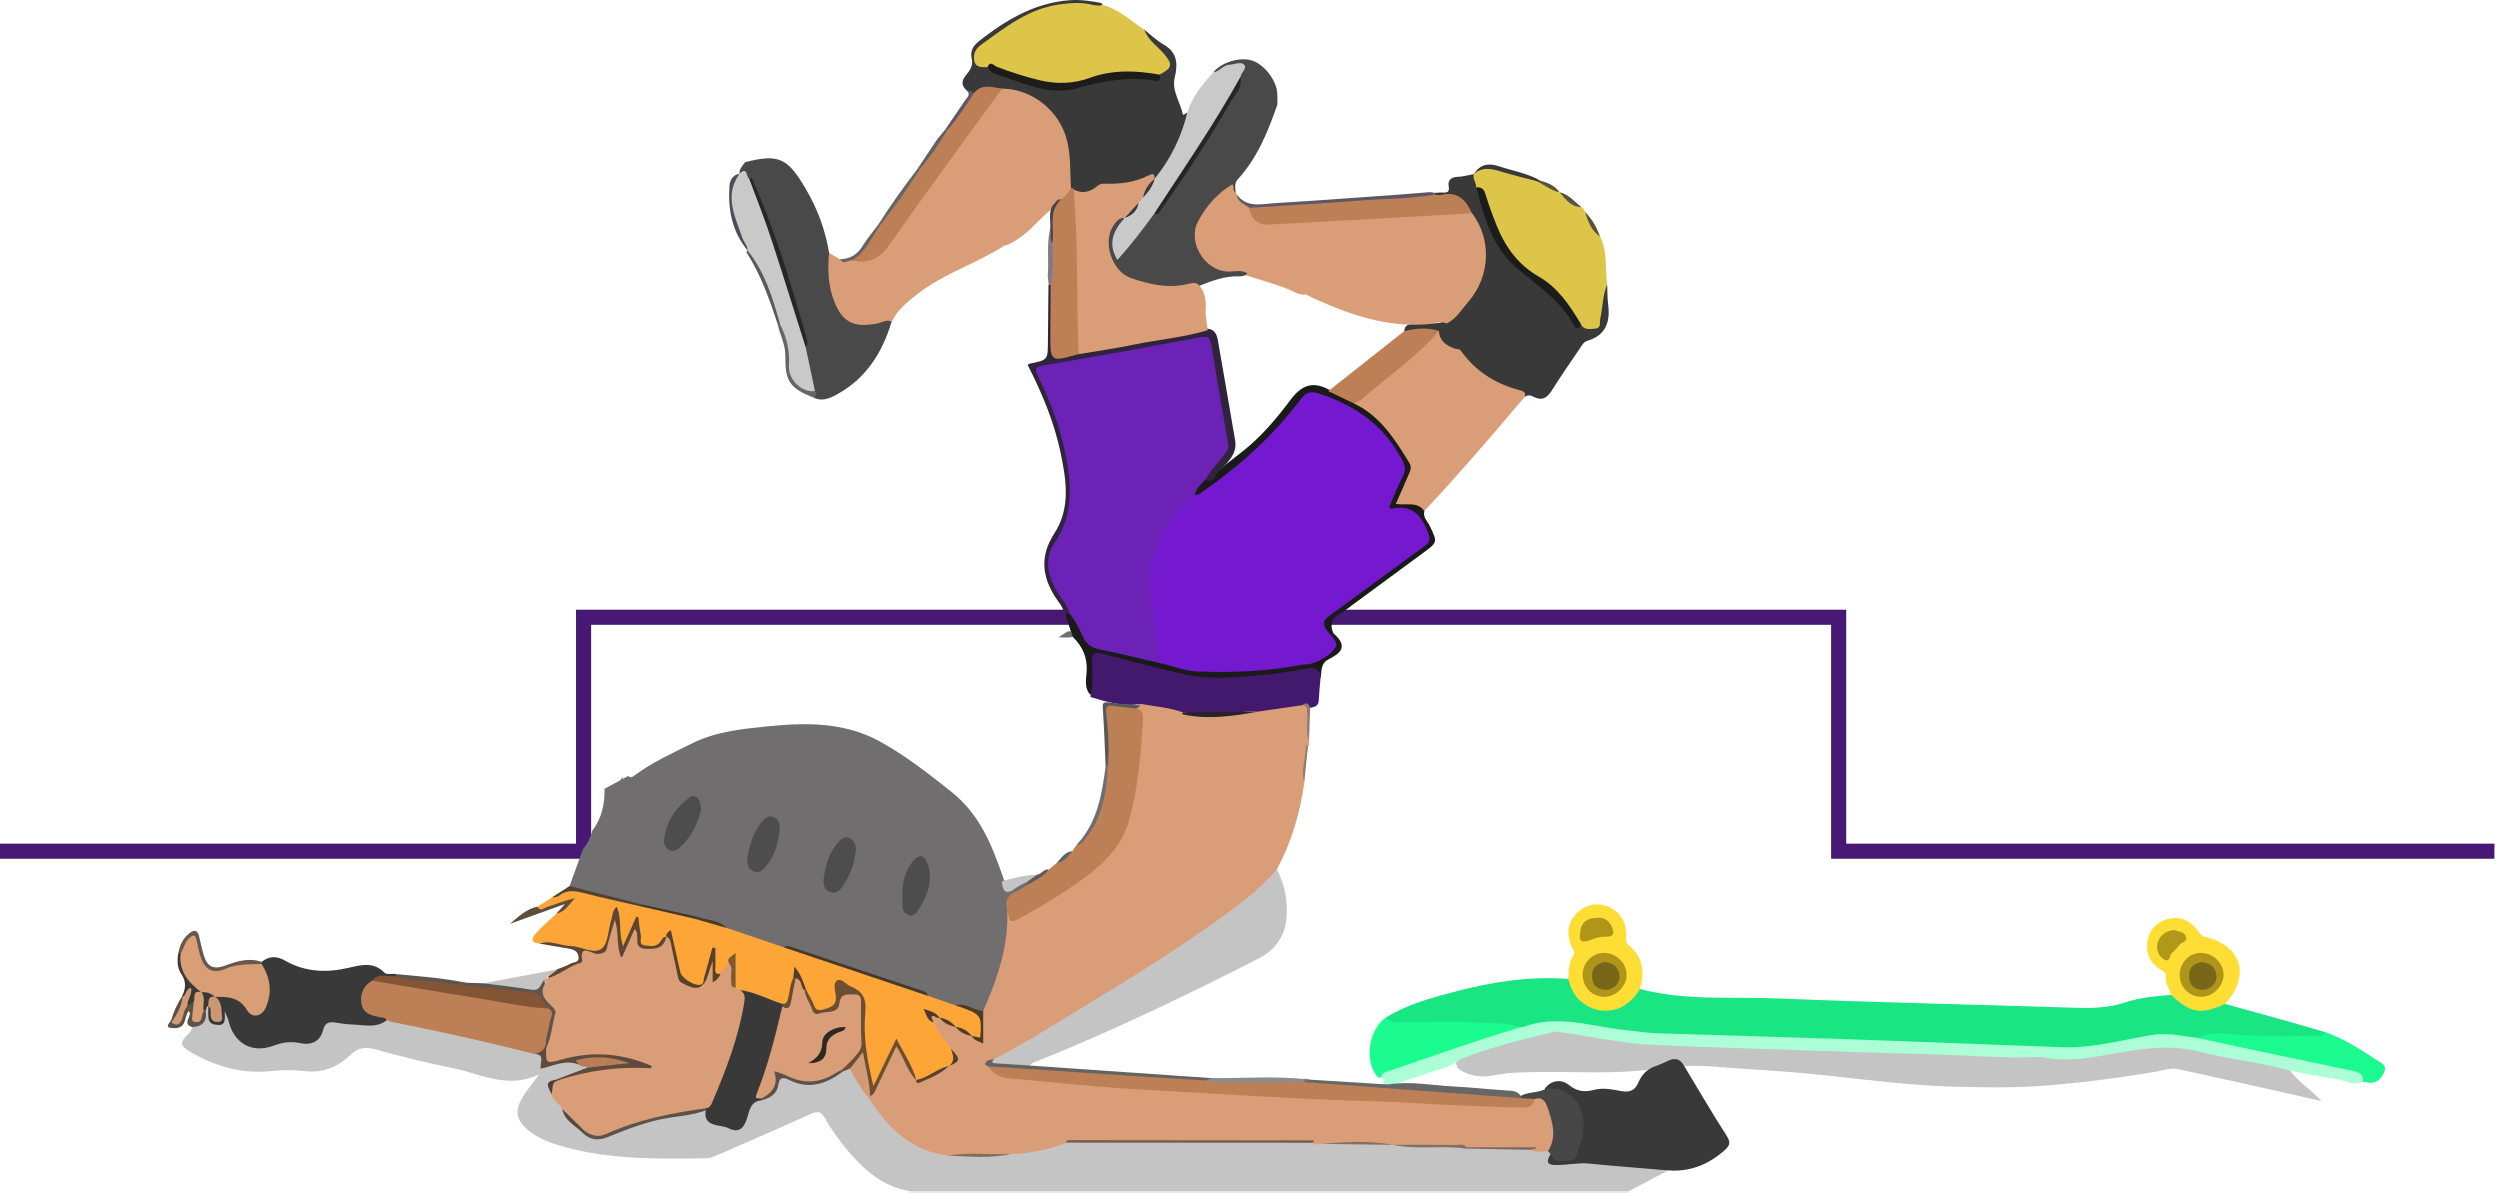 <svg width="331" height="158" viewBox="0 0 331 158" fill="none" xmlns="http://www.w3.org/2000/svg">
<g opacity="0.9">
<path d="M0 112.699H77.266V81.725H243.438V112.699H330.263" stroke="#330066" stroke-width="2" stroke-miterlimit="10"/>
<path d="M141.044 81.185C142.123 80.877 142.607 81.713 142.839 82.396C143.698 84.918 145.603 85.744 148.025 86.096C149.974 86.371 151.857 87.043 153.784 87.472C160.248 89.212 166.711 88.519 173.186 87.495C174.243 87.329 175.025 86.658 175.862 86.074C176.302 85.766 176.379 85.347 176.104 84.874C175.928 84.565 175.741 84.257 175.564 83.949C174.717 82.429 174.772 82.055 176.148 81.009C179.76 78.267 183.459 75.646 187.071 72.904C187.798 72.354 189.13 72.123 188.679 70.691C187.996 68.511 187.28 67.861 185.519 67.795C185.309 67.784 185.111 67.784 184.902 67.773C183.878 67.74 183.526 67.3 183.911 66.298C184.307 65.252 184.759 64.216 185.232 63.203C185.673 62.257 185.53 61.497 185.045 60.627C182.711 56.487 179.165 53.965 174.694 52.578C173.626 52.247 172.988 52.611 172.349 53.414C168.792 57.852 164.718 61.75 160.027 64.976C159.455 65.373 158.937 65.956 158.111 65.659C157.66 64.426 158.673 63.952 159.345 63.303C159.851 63.17 160.446 63.303 160.809 62.785C161.888 61.783 163.056 60.891 164.223 59.999C166.832 58.006 168.936 55.518 170.863 52.941C172.305 51.014 173.77 50.441 175.884 51.553C177.095 51.95 178.207 52.578 179.363 53.106C182.975 54.626 184.913 57.753 186.807 60.924C187.104 61.42 187.203 61.981 187.005 62.543C186.51 63.93 185.893 65.252 185.221 66.463C186.355 66.562 187.897 65.879 188.591 67.674C188.36 68.467 188.976 68.984 189.273 69.579C190.342 71.792 190.364 71.781 188.426 73.202C184.902 75.8 181.378 78.388 177.745 81.064C177.745 81.064 175.553 81.846 176.566 83.872C178.615 85.645 177.392 86.537 175.917 87.285C174.805 87.847 175.014 88.882 174.849 89.796C174.375 88.816 173.582 88.893 172.668 89.036C169.552 89.543 166.436 89.972 163.287 90.203C158.299 90.567 153.641 88.97 148.906 87.814C148.168 87.638 147.441 87.395 146.693 87.219C145.228 86.889 145.085 86.999 145.041 88.452C145.019 89.168 145.074 89.873 145.008 90.589C144.953 91.117 145.063 91.756 144.314 91.943C143.532 91.029 143.808 89.917 143.874 88.904C143.995 87.043 143.323 85.59 142.046 84.334" fill="#010101"/>
<path d="M120.398 158C120.398 157.901 120.398 157.802 120.387 157.703C121.213 156.965 122.226 157.196 123.173 157.196C138.027 157.185 152.881 157.185 167.735 157.185C182.799 157.185 197.851 157.185 212.915 157.196C213.862 157.196 214.875 156.965 215.701 157.703C215.69 157.802 215.69 157.901 215.69 158C183.922 158 152.154 158 120.398 158Z" fill="#E6E6E6"/>
<path d="M80.25 106.83C81.484 105.553 82.486 104.672 82.43 102.8L80.25 106.83Z" fill="#615E5E"/>
<path d="M83.168 102.745C83.51 103.031 83.73 102.877 83.928 102.723C86.318 100.95 89.016 99.717 91.669 98.407C94.796 96.854 98.221 96.513 101.612 96.171C106.722 95.654 111.82 95.588 116.522 98.186C119.924 100.069 122.963 102.448 126.003 104.87C129.746 107.854 131.354 111.94 132.819 116.201C133.38 117.732 133.38 117.732 134.867 117.005C135.252 116.818 135.604 116.454 136.1 116.686C136.166 116.818 136.199 116.961 136.199 117.104C136.045 117.71 135.549 118.007 135.043 118.194C133.931 118.623 133.523 119.416 133.688 120.55C134.03 124.845 132.752 128.809 131.112 132.685C130.936 133.103 130.77 133.533 130.407 133.852C129.724 134.315 129.053 133.962 128.392 133.775C127.764 133.599 127.17 133.324 126.498 133.412C125.111 133.136 123.756 132.795 122.578 131.969C122.149 131.573 121.609 131.43 121.08 131.242C115.872 129.503 110.664 127.774 105.455 126.034C104.927 125.858 104.398 125.66 103.815 125.759C101.216 125.054 98.606 124.371 96.195 123.127C94.885 122.301 93.387 122.048 91.912 121.696C89.533 121.255 87.221 120.517 84.853 120.033C82.133 119.361 79.392 118.8 76.705 118.04C76.209 117.897 75.714 117.787 75.416 117.313C76 115.683 76.595 114.054 77.178 112.424C77.817 111.719 78.158 110.861 78.434 109.958C79.678 108.317 80.074 106.511 80.041 104.43" fill="#615E5E"/>
<path d="M141.341 83.608C141.815 83.608 142.387 83.376 142.684 84.015C141.914 84.576 141.011 84.378 140.163 84.378" fill="#615E5E"/>
<path d="M109.772 33.473C110.246 33.759 110.73 34.035 111.204 34.321C111.765 34.904 112.283 34.134 112.833 34.288C115.047 34.552 116.478 33.605 117.766 31.766C122.303 25.27 127.06 18.927 131.696 12.496C131.993 12.078 132.29 11.671 132.797 11.472C135.638 11.087 139.767 13.719 141.011 16.714C142.09 19.301 142.168 22.032 142.09 24.774C141.914 25.655 141.254 26.161 140.582 26.657C140.108 26.954 139.701 27.351 139.239 27.67C137.719 28.859 136.574 30.434 134.955 31.513C134.327 31.931 133.722 32.372 132.962 32.526C129.251 34.926 124.924 36.204 121.422 38.968C120.112 40.003 118.791 41.027 118.075 42.601C116.588 43.46 114.97 43.46 113.34 43.295C112.261 43.185 111.413 42.568 110.873 41.676C109.453 39.342 109.001 36.776 109.365 34.078C109.387 33.814 109.519 33.594 109.772 33.473Z" fill="#D59368"/>
<path d="M188.58 67.663C187.655 66.342 186.224 66.947 184.804 66.716C185.387 65.384 185.96 64.117 186.499 62.84C186.698 62.356 186.973 61.904 186.598 61.288C184.682 58.16 182.744 55.066 179.254 53.414C181.687 51.036 184.451 49.043 187.006 46.808C187.777 46.136 188.536 45.486 189.164 44.671C189.516 44.209 189.847 43.603 190.618 43.812C191.245 44.76 191.917 45.629 193.128 45.883C193.591 45.982 193.866 46.411 194.163 46.753C195.925 48.812 198.05 50.32 200.693 51.069C201.343 51.256 202.345 51.388 201.86 52.556C197.533 57.687 193.161 62.763 188.58 67.663Z" fill="#D59368"/>
<path d="M201.882 52.578C202.113 51.796 201.452 51.719 201.023 51.609C197.918 50.772 195.352 49.12 193.469 46.499C193.183 46.103 192.885 46.257 192.588 46.147C191.487 45.751 190.584 45.156 190.518 43.824C188.987 43.879 187.457 44.275 185.926 43.857C185.981 42.843 186.774 42.899 187.457 42.833C188.646 42.722 189.868 42.987 191.036 42.634C196.068 39.199 198.138 33.506 194.57 28.397C193.81 26.877 192.764 25.853 190.892 26.161C190.606 26.205 190.287 26.106 190.022 25.941C189.879 25.831 189.857 25.699 189.956 25.545C190.21 25.523 190.463 25.49 190.716 25.49C191.355 25.49 192.016 25.677 191.795 24.543C191.674 23.959 192.104 23.442 192.918 23.42C193.667 23.398 194.416 23.177 195.165 23.045C195.682 23.486 195.737 24.113 195.858 24.708C196.783 28.661 198.083 32.427 201.111 35.356C202.003 36.215 203.104 36.776 204.051 37.525C205.615 38.758 206.969 40.212 208.048 41.897C208.378 42.425 208.687 42.965 209.446 42.833C211.131 43.24 211.23 43.108 211.627 41.412C211.924 40.146 211.572 38.659 212.794 37.69C212.827 38.549 212.805 39.43 212.915 40.278C213.223 42.612 212.629 44.385 210.162 45.123C209.634 45.288 209.413 45.784 209.127 46.202C207.938 47.975 206.694 49.715 205.57 51.532C204.932 52.566 204.293 53.172 203.038 52.533C202.686 52.346 202.245 52.225 201.882 52.578Z" fill="#232323"/>
<path d="M109.772 33.473C109.585 35.444 109.618 37.393 110.245 39.32C111.313 42.557 112.866 43.504 116.213 42.81C116.819 42.689 117.392 42.249 118.052 42.59C116.786 46.786 114.584 50.243 110.576 52.346C109.695 52.809 108.814 53.117 107.834 52.699C107.691 52.302 107.625 51.884 107.493 51.487C107.107 49.682 106.645 47.898 106.358 46.07C106.535 45.453 106.391 44.859 106.226 44.275C104.244 37.437 102.229 30.61 99.311 24.091C99.267 24.003 99.201 23.926 99.124 23.86C98.749 23.541 98.441 23.1 97.891 23.023C97.869 22.373 98.309 21.944 98.661 21.471C103.077 20.336 104.288 20.909 106.667 24.983C108.23 27.626 109.276 30.445 109.772 33.473Z" fill="#353535"/>
<path d="M212.783 37.668C212.199 39.133 212.199 40.707 211.869 42.216C211.77 42.667 212.034 43.46 211.197 43.515C210.492 43.559 209.688 43.769 209.281 42.866C207.949 42.084 207.442 40.608 206.451 39.529C205.515 38.494 204.568 37.514 203.368 36.842C200.45 35.202 198.787 32.592 197.62 29.597C197.202 28.507 196.717 27.439 196.42 26.305C196.255 25.677 195.902 25.225 195.451 24.807C195.462 24.19 194.944 23.662 195.131 23.012L195.109 23.034C196.111 21.845 197.301 21.911 198.644 22.384C200.164 22.924 201.771 23.232 203.291 23.794C204.469 24.124 205.427 24.895 206.495 25.446L206.484 25.435C207.475 26.04 208.18 27.064 209.347 27.417C209.589 27.56 209.799 27.736 209.843 28.044C210.58 29.079 210.933 30.357 211.847 31.282C212.86 33.319 212.507 35.543 212.783 37.668Z" fill="#D9BF35"/>
<path d="M140.945 81.295C140.725 80.293 140.097 79.665 139.657 78.961C137.928 76.208 137.719 73.51 139.569 70.669C141.76 67.311 141.187 63.633 140.439 60.021C139.591 55.925 137.983 52.082 136.067 48.327C136.166 48.25 136.232 48.173 136.309 48.151C138.732 47.666 138.732 47.666 138.743 45.244C138.765 42.744 138.798 40.245 138.82 37.745C139.007 37.646 139.15 37.69 139.26 37.866C139.8 39.87 139.404 41.908 139.525 43.934C139.536 44.132 139.525 44.341 139.525 44.539C139.525 47.105 139.525 47.105 142.068 46.664C142.267 46.631 142.465 46.587 142.663 46.543C148.389 45.574 154.082 44.396 159.819 43.515C160.766 43.581 161.096 44.209 161.239 45.024C161.999 49.472 162.803 53.91 163.54 58.358C163.75 59.625 163.144 60.506 162.406 61.354C161.878 61.959 161.173 62.411 160.843 63.181C160.545 63.776 160.138 63.798 159.642 63.424C159.444 62.279 160.325 61.651 160.942 60.979C161.977 59.856 162.186 58.678 161.911 57.202C161.261 53.646 160.688 50.078 160.083 46.51C159.83 45.002 159.675 44.903 158.167 45.189C151.901 46.389 145.614 47.424 139.349 48.592C137.653 48.911 137.631 48.955 138.269 50.507C139.756 54.086 141.231 57.676 141.727 61.563C142.178 65.13 142.322 68.643 140.108 71.858C138.49 74.204 139.271 76.505 140.681 78.707C141.143 79.434 142.002 80.084 141.551 81.152" fill="#1A0C28"/>
<path d="M189.945 25.523C189.945 25.611 189.934 25.688 189.934 25.776C189.57 26.371 188.965 26.492 188.348 26.525C183.162 26.734 177.997 27.218 172.811 27.505C170.378 27.637 167.944 27.89 165.5 27.901C164.498 27.494 163.363 27.185 163.705 25.688C165.026 27.582 166.986 27.009 168.748 26.899C174.342 26.569 179.935 26.139 185.518 25.743C186.784 25.655 188.062 25.534 189.328 25.435C189.548 25.457 189.747 25.49 189.945 25.523Z" fill="#4C4454"/>
<path d="M107.889 51.785C108.296 52.115 107.9 52.401 107.834 52.699C104.508 51.355 103.958 50.584 103.969 46.984C103.969 45.53 103.231 44.286 102.967 42.921C103.088 42.81 103.242 42.767 103.407 42.81C104.508 44.066 104.96 45.607 104.816 47.171C104.596 49.638 105.741 51.003 107.889 51.785Z" fill="#555555"/>
<path d="M203.401 23.97C201.947 23.585 200.483 23.232 199.04 22.803C197.697 22.395 196.376 21.966 195.131 23.034C195.968 21.768 197.036 21.537 198.49 22.021C200.285 22.627 202.201 22.924 203.874 23.882C203.742 24.069 203.577 24.091 203.401 23.97Z" fill="#232323"/>
<path d="M103.275 42.921H103.121H102.966C101.887 39.628 100.731 36.358 98.837 33.418C98.87 33.319 98.903 33.22 98.936 33.12C99.52 32.988 99.773 33.418 99.993 33.803C101.392 36.347 102.614 38.968 103.396 41.764C103.506 42.161 103.594 42.568 103.275 42.921Z" fill="#474747"/>
<path d="M138.721 36.501C138.898 34.453 138.545 32.372 139.03 30.346C139.668 30.885 139.437 31.722 139.734 32.383C139.933 33.682 139.878 34.981 139.834 36.292C139.811 36.842 139.933 37.558 139.107 37.723L138.975 37.756L138.842 37.745C138.798 37.327 138.754 36.908 138.721 36.501Z" fill="#74697F"/>
<path d="M116.324 29.674C117.92 27.13 119.693 24.708 121.51 22.318C121.664 22.352 121.752 22.451 121.796 22.594C121.334 24.499 119.825 25.765 118.812 27.318C118.218 28.221 117.788 29.344 116.676 29.839C116.511 29.872 116.401 29.806 116.324 29.674Z" fill="#545454"/>
<path d="M112.833 34.453C112.293 34.387 111.688 35.147 111.214 34.321C112.525 34.288 113.483 33.748 114.187 32.592C114.815 31.568 115.608 30.643 116.334 29.674C116.401 29.74 116.467 29.795 116.533 29.85C116.268 31.601 114.242 34.112 112.833 34.453Z" fill="#56514E"/>
<path d="M124.097 18.42C124.46 17.991 124.824 17.55 125.176 17.121C125.33 17.165 125.429 17.253 125.462 17.407C124.626 19.411 123.546 21.239 121.719 22.506C121.653 22.44 121.575 22.373 121.498 22.318C122.368 21.019 123.227 19.72 124.097 18.42Z" fill="#504F52"/>
<path d="M209.359 27.428C207.982 27.373 207.255 26.382 206.496 25.446C207.707 25.743 208.467 26.679 209.359 27.428Z" fill="#44402C"/>
<path d="M211.858 31.304C210.658 30.555 210.273 29.3 209.854 28.066C210.801 28.969 211.374 30.103 211.858 31.304Z" fill="#443F24"/>
<path d="M203.401 23.97C203.556 23.948 203.721 23.915 203.875 23.893C204.899 24.179 205.857 24.565 206.507 25.457C205.339 25.247 204.459 24.433 203.401 23.97Z" fill="#44402C"/>
<path d="M130.176 133.852C132.048 129.569 133.59 125.208 133.348 120.429C134.185 121.519 134.977 121.211 136.024 120.583C138.776 118.932 141.463 117.192 144.084 115.32C147.211 113.085 148.907 110.035 149.678 106.346C150.393 102.943 150.58 99.486 150.944 96.05C151.032 95.235 150.735 94.553 150.349 93.892C150.36 93.529 150.625 93.331 150.856 93.11C150.988 93.011 151.131 92.945 151.296 92.901C153.124 93.099 154.996 93.11 156.67 94.035C158.74 94.707 160.854 94.674 162.968 94.355C164.168 94.178 165.347 93.892 166.569 93.837C168.584 93.562 170.566 93.055 172.614 93.099C173.264 93.253 173.253 93.749 173.264 94.277C173.286 95.533 173.165 96.788 173.33 98.032C173.374 98.352 173.374 98.66 173.165 98.935C172.978 100.466 172.471 101.952 172.702 103.527C172.152 107.579 171.006 111.455 169.08 115.078C168.309 117.17 166.459 118.293 164.84 119.559C157.176 125.517 148.863 130.494 140.56 135.482C137.642 137.244 134.768 139.094 131.685 140.569C131.454 140.679 131.057 140.602 131.024 140.954C131.002 141.197 131.344 141.252 131.498 141.417C132.412 142.188 133.524 142.397 134.647 142.463C142.234 142.925 149.777 143.795 157.374 144.126C165.622 144.478 173.858 145.051 182.117 145.37C187.865 145.59 193.635 145.656 199.372 146.174C200.671 146.284 202.058 146.416 203.116 145.326C203.897 144.963 204.536 145.205 204.943 145.888C206.011 147.704 206.243 149.686 205.868 151.746C205.78 152.219 205.428 152.527 204.998 152.726C204.14 152.957 203.281 153.111 202.499 152.483C202.345 152.384 202.642 152.109 202.433 152.131C199.669 152.45 196.905 152.34 194.141 152.175C191.785 151.801 189.417 152.087 187.05 151.999C186.29 151.966 185.541 152.021 184.782 151.955C184.594 151.944 184.418 151.911 184.242 151.856C181.181 151.569 178.131 151.613 175.07 151.845C174.541 151.933 174.024 151.933 173.605 151.525C173.33 151.338 173.022 151.382 172.713 151.382C162.671 151.415 152.629 151.393 142.586 151.393C142.179 151.393 141.771 151.338 141.397 151.569C138.875 152.704 136.2 153.133 133.458 153.243C130.958 153.232 128.459 153.188 125.959 153.276C124.285 153.375 122.7 152.913 121.29 152.098C118.582 150.523 116.302 148.486 114.915 145.59C114.915 145.436 114.937 145.282 114.992 145.139C116.126 143.333 116.875 141.34 117.8 139.424C117.998 139.016 118.163 138.466 118.648 138.433C119.253 138.389 119.396 139.027 119.628 139.457C120.189 140.481 120.63 141.56 121.257 142.54C121.345 142.639 121.434 142.738 121.533 142.826C122.975 142.705 124.076 141.802 125.276 141.153C125.387 141.065 125.497 140.987 125.618 140.921C126.719 140.338 126.278 139.732 125.651 139.116C124.715 137.992 123.867 136.814 123.25 135.482C122.898 134.502 123.085 134.028 124.23 134.447C124.363 134.502 124.484 134.579 124.605 134.656C125.155 135.085 125.783 135.372 126.4 135.68C126.521 135.746 126.642 135.812 126.752 135.889C127.336 136.363 128.029 136.649 128.69 136.968C128.811 137.023 128.932 137.1 129.042 137.167C129.714 137.585 129.78 137.156 129.824 136.638C129.912 135.691 129.56 134.711 130.176 133.852Z" fill="#D59368"/>
<path d="M173.737 151.305C174.112 151.657 174.552 151.503 174.971 151.448C178.131 151.481 181.291 151.228 184.44 151.58L184.407 151.569C186.048 151.922 187.711 151.657 189.362 151.724C190.926 151.779 192.49 151.624 194.031 151.944C196.366 152.142 198.711 151.966 201.045 152.043C201.53 152.054 202.07 151.845 202.51 152.252C203.303 152.626 204.129 152.45 204.943 152.406C205.263 152.406 205.406 152.626 205.494 152.88C205.538 154.025 206.375 153.981 207.124 153.871C211.286 153.276 215.371 154.289 219.5 154.476C219.996 154.498 220.525 154.509 220.888 154.95C219.148 155.864 217.419 156.778 215.68 157.692C183.912 157.692 152.144 157.692 120.377 157.692C116.952 157.108 114.496 154.994 112.349 152.472C111.204 151.118 110.125 149.664 109.266 148.123C108.638 146.989 108.11 147.132 107.152 147.572C103.078 149.422 98.96 151.206 94.852 152.99C94.445 153.166 93.982 153.342 93.542 153.353C87.232 153.452 80.912 153.551 74.746 151.856C72.973 151.371 71.244 150.766 69.812 149.543C68.414 148.343 68.139 147.11 69.064 145.491C69.658 144.445 70.451 143.52 71.365 142.254C67.192 144.258 63.602 142.144 59.902 141.406C56.423 140.712 52.965 139.842 49.541 138.895C48.274 138.543 47.316 138.807 46.468 139.611C44.718 141.285 42.747 142.111 40.269 141.813C38.86 141.648 37.395 141.648 35.986 141.802C32.077 142.232 28.564 141.23 25.206 139.27C24.005 138.565 23.686 138.103 24.732 137.101C25.051 136.792 25.426 136.473 25.426 135.955C26.119 135.317 27.1 134.865 26.967 133.676C27.1 133.412 27.177 133.059 27.606 133.247C27.881 133.522 27.925 133.874 27.969 134.227C28.014 134.579 28.024 134.964 28.443 135.107C28.938 135.273 29.181 134.953 29.401 134.579C29.863 133.786 30.172 134.216 30.447 134.733C30.689 135.185 30.821 135.68 31.053 136.132C31.967 137.915 33.541 138.708 35.479 138.191C36.966 137.794 38.43 137.453 39.983 137.673C41.04 137.827 41.91 137.387 42.328 136.363C42.901 134.986 43.958 134.887 45.224 135.052C47.239 135.328 49.276 135.559 51.269 134.854C55.454 135.427 59.55 136.462 63.668 137.365C66.058 137.882 68.414 138.499 70.77 139.149C71.244 139.303 71.85 139.424 71.905 139.996C72.004 141.175 72.698 140.91 73.347 140.646C74.426 140.206 75.494 140.261 76.584 140.602C77.069 140.8 77.708 140.767 77.895 141.428C77.399 142.408 76.32 142.221 75.527 142.595C74.977 142.848 74.371 142.981 73.81 143.201C72.918 143.465 73.028 144.06 73.314 144.72C73.622 145.557 74.525 146.009 74.746 146.901C75.417 148.178 76.496 149.059 77.641 149.874C78.588 150.688 79.569 150.523 80.615 150.05C84.667 148.2 88.994 147.429 93.377 146.846C93.476 146.857 93.641 146.879 93.652 146.934C93.938 149.114 95.865 148.673 97.198 149.092C98.079 149.367 98.255 148.486 98.486 147.903C98.926 146.79 99.356 145.7 100.677 145.348C101.668 144.985 102.483 144.478 102.802 143.366C103.078 142.408 103.815 142.243 104.619 142.617C107.086 143.795 109.255 143.058 111.336 141.659C111.678 141.472 112.019 141.307 112.426 141.362C113.759 142.485 114.54 143.961 115.146 145.557C117.657 149.422 120.74 152.483 125.618 153.023C127.776 152.891 129.945 153.012 132.115 152.968C132.665 152.957 133.227 153.078 133.755 152.814C136.332 152.737 138.809 152.197 141.221 151.316C141.529 151.052 141.904 151.14 142.245 151.14C152.408 151.14 162.572 151.14 172.746 151.14C173.066 151.118 173.44 151.019 173.737 151.305Z" fill="#BEBEBE"/>
<path d="M294.597 132.916C297.416 133.698 300.235 134.469 303.054 135.262C304.661 135.713 306.269 136.187 307.877 136.66C307.778 137.574 307.029 137.607 306.401 137.607C303.109 137.651 299.827 137.706 296.535 137.453C294.685 137.31 292.802 137.034 290.985 137.761C290.886 137.783 290.776 137.827 290.688 137.805C286.405 136.693 282.297 138.092 278.146 138.719C275.558 139.105 273.004 139.259 270.394 138.983C267.256 138.653 264.085 138.796 260.924 138.675C256.861 138.521 252.776 138.378 248.713 138.246C241.027 137.992 233.341 137.596 225.666 137.475C219.357 137.376 213.168 136.594 206.969 135.658C206.033 135.515 205.141 135.713 204.249 135.933C203.258 136.176 202.278 136.495 201.243 136.33C199.074 136.021 196.893 135.889 194.713 135.845C191.707 135.779 188.701 135.867 185.706 135.801C184.858 135.779 183.79 135.988 183.504 134.711C186.389 132.949 189.604 132.079 192.83 131.242C197.686 129.987 202.608 129.216 207.641 129.613C208.147 129.855 208.235 130.406 208.477 130.835C210.228 133.907 213.631 134.315 216.064 131.727C216.373 131.397 216.604 130.978 217.121 130.934C223.067 132.531 229.19 131.947 235.224 132.189C248.471 132.729 261.728 133.004 274.986 133.434C277.144 133.5 279.225 133.423 281.306 132.74C283.288 132.09 285.392 131.87 287.473 131.727C287.935 131.606 288.243 131.914 288.541 132.167C290.071 133.5 291.745 133.775 293.606 132.949C293.925 132.817 294.256 132.619 294.597 132.916Z" fill="#01E276"/>
<path d="M303.219 141.758C304.298 143.245 305.906 144.192 307.392 145.788C303.781 144.974 300.543 144.236 297.295 143.509C294.322 142.848 291.349 142.199 288.387 141.549C287.407 141.329 286.46 141.714 285.535 141.879C280.877 142.672 276.219 143.278 271.507 143.685C267.223 144.049 262.951 143.994 258.678 143.872C253.305 143.729 247.953 143.069 242.602 142.474C238.616 142.034 234.619 141.736 230.611 141.494C228.078 141.34 225.545 140.998 222.991 141.164C221.416 140.074 220.084 141.527 218.619 141.582C213.697 142.232 208.753 141.868 203.82 141.934C201.728 141.956 199.647 141.979 197.588 142.408C196.354 142.661 195.154 142.507 193.998 142.023C193.37 141.758 192.776 141.45 192.787 140.635C192.963 139.864 193.623 139.655 194.24 139.424C197.786 138.091 201.442 137.145 205.119 136.297C205.879 136.12 206.639 136.187 207.399 136.308C213.147 137.2 218.872 138.025 224.73 138.047C230.588 138.058 236.446 138.4 242.305 138.609C248.372 138.829 254.439 138.906 260.484 139.259C264.349 139.479 268.236 139.226 272.101 139.743C274.127 140.007 276.197 139.798 278.179 139.303C283.476 137.981 288.75 137.981 294.058 139.292C296.48 139.886 298.958 140.261 301.402 140.8C302.107 140.932 302.878 140.965 303.219 141.758Z" fill="#BEBEBE"/>
<path d="M131.597 140.239C135.616 138.158 139.448 135.757 143.302 133.401C150.635 128.93 157.969 124.437 164.785 119.174C166.359 117.952 167.78 116.586 169.068 115.078C170.114 117.17 170.555 119.405 170.312 121.718C170.07 124.074 168.716 125.847 166.69 126.882C157.088 131.782 147.387 136.451 137.377 140.481C136.992 140.635 136.596 140.701 136.364 141.087C134.768 141.714 133.149 141.285 131.552 141.098C130.87 140.999 130.991 140.492 131.597 140.239Z" fill="#BEBEBE"/>
<path d="M219.147 141.175C219.654 140.965 220.182 140.789 220.667 140.536C221.658 140.007 222.451 140.107 223.001 141.164C224.862 144.236 226.657 147.352 228.606 150.369C229.201 151.283 229.003 151.713 228.287 152.34C226.162 154.201 223.75 155.17 220.898 154.961C217.397 154.664 213.895 154.41 210.404 154.058C208.973 153.915 207.574 154.245 206.154 154.256C204.734 154.278 204.723 153.783 205.295 152.792C205.802 152.704 206.088 153.21 206.55 153.254C207.299 153.331 207.949 153.276 208.4 152.538C209.579 150.611 209.369 147.209 207.96 145.502C207.266 144.676 206.506 144.093 205.328 144.478C204.998 144.588 204.601 144.687 204.524 144.137C205.328 143.069 206.65 142.771 207.773 143.685C208.819 144.544 209.876 144.61 211.032 144.302C212.265 143.972 213.466 144.247 214.644 144.456C215.767 144.654 216.472 144.401 216.923 143.311C217.342 142.32 218.057 141.549 219.147 141.175Z" fill="#232323"/>
<path d="M303.219 141.758C299.321 140.635 295.236 140.294 291.338 139.27C286.812 138.08 282.507 139.038 278.136 139.798C275.57 140.25 273.004 140.492 270.417 139.985C270.218 139.941 270.009 139.941 269.811 139.952C265.065 140.14 260.341 139.688 255.606 139.578C249.044 139.435 242.481 139.171 235.929 138.961C230.181 138.774 224.433 138.609 218.696 138.334C214.82 138.147 210.977 137.288 207.112 136.737C206.661 136.671 206.177 136.517 205.758 136.616C201.552 137.607 197.356 138.642 193.337 140.239C193.205 140.294 193.106 140.426 192.985 140.514C191.851 141.34 190.474 141.56 189.197 142.023C187.435 142.661 185.64 143.212 183.868 143.795C183.614 143.817 183.383 143.762 183.218 143.542C183.229 143.19 183.229 142.848 182.866 142.65C182.601 141.78 183.295 141.593 183.824 141.406C188.944 139.578 194.075 137.805 199.261 136.176C199.944 135.955 200.649 136.01 201.354 135.988C201.453 135.988 201.563 136.01 201.662 135.977C206.232 134.249 210.691 135.922 215.195 136.374C216.615 136.517 218.025 136.759 219.445 136.803C227.494 137.078 235.555 137.277 243.604 137.552C253.393 137.893 263.171 138.279 272.949 138.653C277.012 138.807 280.921 137.706 284.874 137.034C287.044 136.671 289.004 137.2 291.041 137.442C291.746 137.211 292.45 137.332 293.155 137.486C299.189 138.785 305.245 139.996 311.28 141.307C312.238 141.516 313.46 141.67 312.854 143.234C311.555 143.839 310.399 142.992 309.187 142.837C307.194 142.584 305.212 142.133 303.219 141.758Z" fill="#A2FED2"/>
<path d="M156.635 94.322C154.83 93.683 152.914 93.529 151.042 93.198C148.762 93.606 146.626 92.978 144.49 92.317C144.303 92.262 144.391 92.075 144.413 91.932C144.809 90.478 144.556 89.003 144.567 87.549C144.578 86.47 144.886 86.272 145.932 86.547C149.412 87.461 152.881 88.364 156.382 89.19C160.181 90.082 163.947 89.686 167.735 89.311C169.497 89.135 171.247 88.849 172.987 88.507C174.121 88.287 174.76 88.574 174.837 89.785C174.749 90.787 174.65 91.789 174.595 92.791C174.551 93.529 173.989 93.606 173.461 93.727C173.163 93.485 172.921 93.077 172.437 93.364C170.499 93.65 168.561 93.925 166.612 94.211C165.533 94.112 164.487 94.233 163.429 94.454C161.161 94.905 158.904 94.575 156.635 94.322Z" fill="#2F005E"/>
<path d="M201.353 135.999C195.583 137.695 189.934 139.754 184.241 141.681C183.691 141.868 182.997 141.879 182.865 142.661C182.711 142.65 182.49 142.705 182.424 142.628C180.585 140.536 181.169 136.319 183.503 134.711C184.01 135.35 184.726 135.35 185.441 135.35C188.844 135.339 192.268 135.218 195.66 135.394C197.554 135.493 199.503 135.383 201.353 135.999Z" fill="#01FC83"/>
<path d="M217.122 130.934C215.008 134.601 211.198 134.403 209.128 132.421C208.324 131.65 207.927 130.67 207.641 129.624C207.707 128.567 207.652 127.466 208.291 126.541C208.654 126.023 208.258 125.704 208.082 125.307C207.355 123.7 207.597 122.092 208.731 120.936C209.865 119.769 211.484 119.427 212.938 120.044C214.501 120.705 215.371 122.114 215.305 123.931C215.283 124.393 215.217 124.768 215.657 125.142C217.518 126.706 217.827 128.699 217.122 130.934Z" fill="#FEDA1F"/>
<path d="M294.597 132.916C291.437 134.381 289.983 134.138 287.473 131.727C287.197 130.912 286.669 130.174 286.735 129.26C286.779 128.655 286.273 128.545 285.909 128.291C284.533 127.344 284.037 126.001 284.357 124.426C284.665 122.962 285.656 121.993 287.109 121.652C288.64 121.288 289.906 121.85 290.886 123.072C291.184 123.446 291.316 123.887 291.943 124.03C296.843 125.208 298.011 129.172 294.597 132.916Z" fill="#FEDA1F"/>
<path d="M312.854 143.245C312.976 142.155 312.293 141.945 311.412 141.758C304.618 140.349 297.835 138.895 291.052 137.453C292.902 136.374 294.884 136.891 296.822 137.023C300.268 137.255 303.704 137.156 307.151 137.156C307.47 137.156 307.701 136.924 307.877 136.649C310.267 137.508 312.403 138.862 314.506 140.25C315.079 140.624 316.081 140.976 315.684 141.912C315.288 142.859 314.561 143.619 313.306 143.278C313.163 143.256 313.009 143.256 312.854 143.245Z" fill="#01F982"/>
<path d="M131.596 140.239C131.1 140.8 131.563 140.756 131.937 140.789C133.413 140.888 134.877 140.976 136.353 141.076C144.402 141.637 152.451 142.188 160.501 142.749C160.413 143.41 159.851 143.322 159.41 143.443C155.369 143.531 151.372 142.981 147.353 142.738C143.488 142.507 139.623 142.232 135.758 141.945C134.084 141.824 132.389 141.857 130.803 141.197C130.66 141.087 130.385 140.932 130.407 140.877C130.605 140.316 131.111 140.294 131.596 140.239Z" fill="#535251"/>
<path d="M183.218 143.553C183.416 143.564 183.614 143.564 183.813 143.575C186.72 143.113 189.605 143.707 192.49 143.85C194.824 143.972 197.158 144.225 199.504 144.379C200.165 144.423 200.847 144.401 201.299 145.029C201.387 145.216 201.365 145.392 201.222 145.557C199.449 146.042 197.687 145.601 195.936 145.469C191.058 145.117 186.18 144.819 181.313 144.357C178.384 144.082 175.411 144.258 172.548 143.399C172.471 142.452 173.099 142.959 173.473 142.948C176.721 143.146 179.97 143.355 183.218 143.553Z" fill="#575757"/>
<path d="M173.473 142.948C173.153 143.069 172.757 142.948 172.504 143.256C172.107 143.751 171.535 143.773 170.973 143.773C167.681 143.806 164.377 143.817 161.085 143.762C160.501 143.751 159.829 143.795 159.554 143.047C159.874 142.948 160.182 142.837 160.501 142.738C164.818 142.771 169.156 142.419 173.473 142.948Z" fill="#7F7F7F"/>
<path d="M172.437 93.364C172.987 92.912 173.273 93.165 173.461 93.727C173.417 95.158 173.361 96.601 173.317 98.032C172.833 96.931 173.185 95.775 173.075 94.652C173.02 94.134 173.24 93.496 172.437 93.364Z" fill="#826C5E"/>
<path d="M172.691 103.527C172.151 101.886 173.01 100.29 172.889 98.66C172.933 98.66 172.988 98.649 173.01 98.671C173.065 98.748 173.109 98.847 173.153 98.935C172.999 100.466 172.845 101.996 172.691 103.527Z" fill="#826C5E"/>
<path d="M123.601 135.361C124.163 136.671 125.066 137.75 125.903 138.873C126.552 139.743 126.883 140.558 125.594 141.164L125.616 141.142C124.196 141.769 123.007 142.959 121.322 142.981L121.333 142.992C120.386 141.494 119.791 139.798 118.767 138.202C117.325 139.963 116.995 142.221 115.728 143.994C114.958 143.454 114.98 142.705 114.825 142.023C114.165 139.281 114.121 136.495 114.176 133.698C114.209 132.09 113.284 130.945 111.731 130.549C110.784 130.307 111.026 131.055 111.026 131.474C111.015 132.564 110.861 133.478 109.628 133.885C108.593 134.216 107.844 134.028 107.338 133.026C107.04 132.432 106.721 131.859 106.457 131.253C106.126 130.34 105.796 129.415 105.157 128.468C105.146 128.424 104.97 128.743 105.135 128.622C105.212 128.567 105.235 128.6 105.279 128.666C105.455 129.007 105.378 129.338 105.312 129.679C105.157 130.417 105.036 131.165 104.816 131.892C104.64 132.487 104.398 133.048 103.66 133.125C101.689 132.839 99.927 131.848 98.011 131.397C97.703 131.32 97.439 131.176 97.262 130.901C96.844 129.734 97.196 128.523 97.009 127.333C96.976 127.135 97.053 127.377 96.91 127.267C96.811 127.201 96.734 127.444 96.668 127.576C96.337 128.236 95.941 128.842 95.269 129.205C94.52 129.437 94.399 128.908 94.322 128.391C94.201 127.609 94.355 126.849 94.454 126.078C94.278 127.08 94.135 128.093 93.761 129.051C93.507 129.712 93.562 130.648 92.472 130.67C91.327 130.692 89.984 129.888 89.731 128.908C89.422 127.686 89.158 126.442 88.883 125.208C88.806 124.878 88.96 124.371 88.409 124.261C88.31 124.349 88.211 124.426 88.123 124.526C87.76 124.889 87.407 125.263 86.923 125.451C85.557 125.99 84.632 125.44 84.478 123.986C84.423 123.479 84.401 122.984 84.236 122.488C83.928 123.083 83.674 123.689 83.399 124.294C83.212 124.691 83.069 125.263 82.518 125.175C82.012 125.087 81.934 124.526 81.835 124.085C81.626 123.215 81.802 122.29 81.604 121.222C81.164 122.411 80.944 123.435 80.668 124.459C80.217 126.144 79.787 126.464 78.037 126.067C75.966 125.594 73.896 125.219 71.815 124.801C71.661 124.768 71.518 124.823 71.386 124.911C70.042 124.834 70.56 124.008 70.967 123.557C71.793 122.621 72.773 121.817 73.687 120.958C74.59 120.727 74.909 119.791 75.449 119.394C74.524 119.603 73.412 119.846 72.355 120.352C72.024 120.506 71.32 121.035 71.177 120.044C71.815 119.637 72.454 119.229 73.092 118.822C74.755 117.677 76.407 117.654 78.367 118.271C80.404 118.91 82.54 119.317 84.643 119.78C87.066 120.253 89.411 121.024 91.845 121.442C93.309 121.927 94.873 122.114 96.249 122.863C98.782 123.722 101.314 124.592 103.847 125.451C106.479 125.968 108.945 127.047 111.489 127.851C114.913 128.93 118.305 130.108 121.707 131.242C122.115 131.375 122.621 131.386 122.875 131.848C124.086 132.267 125.297 132.685 126.508 133.114C127.588 133.125 128.501 133.709 129.503 133.951C130.032 134.072 130.076 134.425 130.065 134.843C130.054 135.394 130.076 135.944 130.065 136.495C130.032 137.772 129.966 137.805 128.689 137.167L128.711 137.189C128.05 136.671 127.213 136.462 126.541 135.944L126.563 135.966C125.903 135.449 125.066 135.24 124.394 134.722L124.416 134.733C123.998 134.491 123.645 134.083 123.073 134.227C122.941 134.766 123.238 135.074 123.601 135.361Z" fill="#FE9B21"/>
<path d="M51.225 135.063C49.826 136.176 48.208 135.691 46.666 135.647C45.906 135.625 45.147 135.493 44.398 135.383C43.561 135.262 43.021 135.383 42.768 136.407C42.383 137.97 41.117 138.422 39.674 138.103C38.463 137.838 37.351 138.025 36.272 138.433C33.133 139.6 30.92 137.915 30.27 135.196C30.204 134.909 30.05 134.645 29.764 133.918C29.797 135.096 29.885 135.834 28.674 135.691C27.495 135.559 27.595 134.854 27.573 134.105C27.561 133.797 27.584 133.5 27.595 133.191C27.661 133.18 27.738 133.18 27.804 133.169C28.409 133.5 28.057 134.359 28.729 134.766C29.312 133.775 28.564 132.971 28.409 132.123C28.431 131.969 28.52 131.859 28.652 131.782C30.215 131.452 31.559 131.804 32.616 133.048C33.012 133.511 33.398 134.05 34.135 133.797C34.807 133.577 34.939 132.938 35.126 132.355C35.633 130.725 34.939 129.26 34.51 127.763C34.51 127.609 34.554 127.466 34.642 127.344C35.655 126.552 36.624 126.552 37.769 127.201C40.412 128.71 43.242 128.82 46.171 128.137C47.789 127.763 49.463 127.278 50.895 128.787C51.159 129.062 51.874 128.908 52.381 128.952C52.491 129.095 52.469 129.227 52.326 129.349C51.467 129.822 50.366 129.382 49.573 130.097C49.166 130.406 48.802 130.758 48.56 131.22C47.888 132.531 48.329 133.588 49.705 134.116C50.245 134.337 51.071 134.16 51.225 135.063Z" fill="#232323"/>
<path d="M71.364 124.922C72.828 124.426 74.194 125.219 75.614 125.263C77.013 125.307 78.686 126.42 79.699 125.561C80.569 124.823 80.514 123.039 80.944 121.751C81.131 121.2 81.043 120.517 81.659 120.066C82.386 121.696 81.846 123.502 82.507 125.263C83.124 123.887 83.685 122.632 84.247 121.365C84.335 121.387 84.423 121.409 84.511 121.442C84.61 122.224 84.687 123.017 84.841 123.799C84.941 124.283 84.522 125.065 85.348 125.164C86.053 125.241 86.89 125.484 87.44 124.669C87.627 124.393 87.781 124.03 88.211 124.019C88.519 125.373 87.561 125.693 86.603 125.88C84.963 126.21 84.445 125.825 83.917 124.085C83.729 124.724 83.421 125.307 83.135 125.913C82.948 126.32 82.749 126.86 82.199 126.761C81.692 126.673 81.615 126.1 81.505 125.66C81.318 124.911 81.395 124.151 81.373 123.325C81.131 123.81 81.054 124.294 80.921 124.757C80.415 126.53 80.338 126.585 78.51 126.53C78.114 126.519 77.717 126.375 77.442 126.86C76.385 128.688 74.458 129.062 72.652 129.624C72.256 128.49 73.335 128.666 73.819 128.313C74.425 128.071 75.052 127.873 75.614 127.554C75.988 127.344 76.704 127.488 76.594 126.673C76.484 125.913 75.977 125.715 75.339 125.605C74.028 125.384 72.696 125.153 71.364 124.922Z" fill="#4B331D"/>
<path d="M73.853 128.324C73.324 128.732 72.796 129.15 72.267 129.558C72.311 129.833 72.245 130.075 72.124 130.318C71.673 131.176 70.946 131.562 69.999 131.441C68.248 131.22 66.497 130.956 64.735 130.802C64.383 130.769 64.031 130.637 63.976 130.196C67.268 129.569 70.56 128.941 73.853 128.324Z" fill="#BEBEBE"/>
<path d="M63.976 130.185C66.135 130.461 68.304 130.703 70.451 131.044C71.563 131.22 71.563 130.218 72.059 129.745C72.279 131.309 73.457 132.597 73.677 134.006C73.931 135.57 73.688 137.442 72.356 138.774C72.213 138.697 72.114 138.576 72.048 138.433C71.728 137.398 72.213 136.451 72.378 135.46C72.488 134.832 72.841 134.182 72.246 133.61C71.398 132.233 70.143 131.738 68.568 131.628C66.663 131.485 64.747 131.276 62.853 130.989C62.314 130.901 61.73 130.901 61.279 130.527C61.169 130.207 61.246 130.031 61.62 130.108C62.413 130.13 63.195 130.163 63.976 130.185Z" fill="#4B423B"/>
<path d="M34.63 127.355C34.652 127.444 34.663 127.532 34.641 127.631C34.201 128.236 33.551 128.082 32.968 128.082C31.933 128.082 30.963 128.258 29.983 128.622C28.134 129.293 26.856 128.633 26.196 126.739C25.48 124.68 25.48 124.68 24.059 126.276C23.894 126.309 23.751 126.276 23.63 126.166C23.784 125.131 24.236 124.25 25.05 123.579C25.656 123.083 26.152 123.072 26.361 123.975C26.559 124.812 26.735 125.649 26.977 126.464C27.429 128.005 28.288 128.402 29.785 127.851C31.349 127.267 32.935 126.761 34.63 127.355Z" fill="#55463C"/>
<path d="M71.155 120.044C71.551 120.749 72.013 120.231 72.421 120.088C73.654 119.67 74.865 119.218 76.154 118.899C75.361 119.659 74.876 120.749 73.654 120.969C73.951 120.628 74.26 120.297 74.799 119.692C72.179 120.639 69.844 121.475 67.51 122.312C68.655 121.354 69.701 120.341 71.155 120.044Z" fill="#4B3A24"/>
<path d="M27.231 133.819C27.44 135.218 26.834 135.933 25.425 135.977C23.971 135.515 25.59 134.469 24.995 133.863C24.346 134.557 24.808 136.12 23.113 136.131C21.692 136.131 22.287 135.625 22.683 135.052C22.815 135.074 22.936 135.107 23.058 135.151C24.258 134.92 23.828 133.511 24.632 132.982C24.984 132.74 25.304 132.388 25.799 132.597C26.229 133.225 25.535 133.984 26.03 134.623C26.537 134.59 26.537 134.039 26.856 133.83C26.977 133.731 27.099 133.731 27.231 133.819Z" fill="#4E3E34"/>
<path d="M84.578 119.945C82.123 119.372 79.656 118.855 77.212 118.216C76.023 117.908 74.954 117.809 73.93 118.635C73.732 118.8 73.358 118.767 73.072 118.822C73.853 118.315 74.624 117.82 75.406 117.313C78.566 118.117 81.715 118.921 84.876 119.725C84.821 119.857 84.722 119.923 84.578 119.945Z" fill="#3B2D1D"/>
<path d="M25.667 132.575C25.38 132.784 25.105 132.993 24.819 133.202C24.444 132.839 24.753 132.454 24.753 132.068C24.753 131.595 24.532 132.112 24.422 132.046C24.279 132.068 24.169 132.024 24.092 131.903C24.61 130.89 24.687 129.954 23.982 128.908C23.453 128.137 23.431 127.113 23.619 126.155C23.718 126.144 23.817 126.144 23.916 126.155C24.29 126.508 24.268 126.992 24.312 127.433C24.455 129.073 25.766 129.921 26.702 131.022C26.735 131.165 26.724 131.298 26.636 131.419C26.03 131.562 26.107 132.289 25.667 132.575Z" fill="#232323"/>
<path d="M61.63 130.097C61.52 130.196 61.399 130.295 61.289 130.395C60.936 130.813 60.474 130.736 60.023 130.692C57.809 130.472 55.596 130.196 53.394 129.943C52.975 129.899 52.436 129.888 52.392 129.249C52.37 129.161 52.359 129.062 52.37 128.963C55.464 129.26 58.569 129.481 61.63 130.097Z" fill="#4B423B"/>
<path d="M22.683 135.361C22.683 135.251 22.672 135.151 22.672 135.041C22.992 133.929 23.487 132.894 24.104 131.914L24.203 131.969C24.511 133.247 23.873 134.667 22.683 135.361Z" fill="#473A32"/>
<path d="M158.189 65.505C158.718 65.615 159.037 65.219 159.4 64.965C164.289 61.574 168.639 57.599 172.228 52.853C172.922 51.928 173.528 51.752 174.64 52.115C179.397 53.646 183.196 56.299 185.596 60.792C186.015 61.574 186.191 62.179 185.75 63.027C185.057 64.371 184.517 65.802 183.922 67.168C184.066 67.267 184.154 67.377 184.209 67.366C186.951 66.749 188.228 68.236 189.087 70.57C189.395 71.418 189.329 71.781 188.624 72.288C184.418 75.338 180.256 78.443 176.049 81.493C175.246 82.077 175.003 82.517 175.653 83.431C176.159 84.136 177.272 85.05 176.831 85.7C176.159 86.691 174.981 87.428 173.748 87.825C173.219 87.99 172.636 87.968 172.085 88.067C167.604 88.893 163.078 89.091 158.541 88.904C156.912 88.838 155.37 88.21 153.784 87.825C153.289 87.627 153.135 87.197 153.08 86.735C152.628 83.464 151.891 80.227 151.846 76.901C151.802 73.114 153.52 70.031 155.932 67.311C156.559 66.617 156.945 65.483 158.189 65.505Z" fill="#6600CB"/>
<path d="M158.188 65.505C155.446 68.093 153.244 71.022 152.418 74.787C152.011 76.648 152.242 78.52 152.561 80.381C153.002 82.859 153.09 85.402 153.783 87.847C151.031 87.208 148.289 86.537 145.525 85.964C144.49 85.744 143.818 85.292 143.378 84.323C142.871 83.222 142.354 82.121 141.572 81.185C141.385 80.139 140.592 79.423 140.074 78.553C138.808 76.417 138.114 74.127 139.601 71.936C142.166 68.17 141.869 64.139 141.054 60.032C140.328 56.42 138.995 53.007 137.387 49.704C136.936 48.779 137.068 48.581 138.092 48.404C145.007 47.215 151.922 45.971 158.816 44.682C159.74 44.506 160.192 44.528 160.368 45.607C161.073 50.023 161.855 54.428 162.625 58.832C162.725 59.416 162.416 59.768 162.108 60.186C161.293 61.288 160.28 62.234 159.641 63.468C159.036 64.051 158.375 64.613 158.188 65.505Z" fill="#5D0AAF"/>
<path d="M175.862 51.785C179.209 49.142 182.556 46.499 185.904 43.857C187.434 43.449 188.965 43.339 190.507 43.812C187.545 47.314 183.702 49.836 180.31 52.853C180.024 53.106 179.605 53.227 179.253 53.414C178.13 52.875 176.996 52.335 175.862 51.785Z" fill="#B67244"/>
<path d="M103.276 42.921C102.318 39.441 101.26 36.005 98.948 33.12L98.959 33.143C97.605 31.105 96.988 28.804 96.68 26.415C96.504 25.093 96.735 23.882 97.891 23.012L97.902 22.99C99.014 21.955 98.761 23.475 99.212 23.684C100.578 26.238 101.536 28.958 102.439 31.689C103.892 36.072 105.357 40.443 106.557 44.914C106.645 45.244 106.854 45.574 106.667 45.938C107.074 47.876 107.482 49.825 107.9 51.763C106.26 52.071 104.333 50.298 104.454 48.426C104.586 46.466 104.167 44.649 103.276 42.921Z" fill="#C3C3C3"/>
<path d="M97.891 23.023C95.831 25.952 97.351 28.705 98.287 31.491C98.474 32.063 98.992 32.482 98.97 33.143C96.91 30.665 96.371 27.736 96.58 24.653C96.613 24.036 96.921 23.133 97.891 23.023Z" fill="#3E3745"/>
<path d="M191.531 42.833C190.672 42.425 189.824 42.866 188.988 42.932C183.625 43.35 178.758 41.687 174.001 39.529C173.627 39.364 173.274 39.177 172.911 38.99C171.942 39.122 171.193 38.527 170.367 38.208C168.628 37.547 166.833 37.063 165.06 36.49C164.531 36.248 163.959 36.226 163.408 36.292C160.975 36.534 159.499 35.147 158.299 33.33C157.539 32.185 157.473 30.896 158.046 29.674C158.949 27.769 160.149 26.062 161.9 24.807C163.188 23.871 163.298 23.926 163.606 25.512C163.651 25.567 163.695 25.633 163.739 25.677C163.783 26.756 164.741 26.998 165.412 27.505C166.37 29.002 167.692 29.443 169.465 29.168C171.975 28.782 174.53 28.925 177.062 28.727C182.216 28.331 187.402 28.221 192.566 27.813C193.381 27.747 194.196 27.736 194.912 28.232C197.565 31.821 197.29 36.611 194.405 39.959C193.491 41.005 192.82 42.216 191.531 42.833Z" fill="#D59368"/>
<path d="M151.494 3.918C152.331 4.579 153.102 5.339 154.027 5.867C155.877 6.925 155.976 8.433 155.535 10.261C155.106 12.056 156.306 13.553 156.626 15.227C156.813 15.128 157 15.018 157.198 14.919C157.517 15.26 157.495 15.679 157.352 16.064C156.482 18.509 155.326 20.832 153.95 23.034C153.73 23.387 153.443 23.673 153.003 23.739C152.43 23.607 151.913 23.816 151.373 23.992C150.261 24.366 149.138 24.675 147.949 24.653C146.869 24.642 145.856 24.818 144.865 25.335C144.062 25.765 143.148 25.996 142.245 25.446C142.047 25.314 141.936 25.115 141.804 24.928C141.617 22.473 141.87 19.973 140.956 17.595C139.624 14.148 136.332 11.792 132.687 11.726C131.52 12.122 130.176 11.649 129.075 12.43C128.635 12.529 128.381 12.188 128.051 12.023C127.28 11.384 127.236 10.735 127.897 9.953C128.392 9.369 128.877 8.642 128.679 7.872C128.304 6.341 129.273 5.691 130.264 4.943C133.678 2.355 137.323 0.318 141.727 0.02C143.115 -0.068 144.469 0.142 145.812 0.395C145.878 0.472 145.934 0.56 145.967 0.659C145.581 1.133 145.053 1.067 144.557 0.989C140.56 0.34 137.014 1.551 133.7 3.665C132.588 4.381 131.553 5.218 130.518 6.033C128.943 7.266 129.053 7.938 130.936 8.774C133.832 10.393 136.992 11.142 140.241 11.571C141.375 11.714 142.509 11.461 143.533 11.065C146.33 9.975 149.215 10.019 152.122 10.107C152.518 10.118 152.948 10.25 153.278 9.898C154.655 8.554 154.644 8.565 153.498 7.112C152.97 6.44 152.397 5.812 151.836 5.185C151.538 4.832 150.955 4.502 151.494 3.918Z" fill="#232323"/>
<path d="M163.584 25.512C163.155 25.258 163.474 24.73 163.166 24.4C161.162 25.611 159.664 27.307 158.596 29.366C157.209 32.052 159.466 35.807 162.494 35.95C163.386 35.995 164.311 35.664 165.159 36.182C164.873 36.523 164.476 36.6 164.08 36.589C162.175 36.512 160.457 37.184 158.728 37.866C155.579 38.516 152.529 38.307 149.468 37.217C146.44 36.138 145.867 31.81 146.891 30.037C147.277 29.377 147.728 28.749 148.609 28.727C148.906 28.848 149.027 29.112 148.84 29.322C147.519 30.83 147.585 32.581 147.915 34.09C149.27 32.151 150.976 30.169 152.606 28.143C153.322 27.868 153.674 27.207 154.071 26.624C157.429 21.702 160.81 16.791 163.573 11.505C163.816 11.054 164.014 10.591 164.014 10.063C164.355 8.984 164.025 8.708 162.913 8.962C162.142 9.138 161.536 9.909 160.644 9.578C161.69 8.268 164.058 7.53 165.71 7.993C167.317 8.455 169.002 10.591 169.112 12.331C169.145 12.838 169.123 13.344 169.123 13.851C167.879 17.44 166.458 20.931 163.849 23.783C163.386 24.311 163.595 24.917 163.584 25.512Z" fill="#353535"/>
<path d="M128.05 12.023C128.414 11.935 128.689 12.111 128.953 12.309C128.337 14.379 127.159 16.042 125.397 17.297C125.331 17.231 125.254 17.176 125.177 17.11C126.046 15.833 126.916 14.566 127.775 13.289C128.039 12.915 128.535 12.562 128.05 12.023Z" fill="#4D4456"/>
<path d="M138.874 115.133C139.216 114.836 139.557 114.538 139.909 114.252C140.735 113.911 141.131 113.019 141.968 112.688C142.178 112.391 142.387 112.094 142.596 111.796C145.085 109.693 145.822 106.775 146.263 103.758C146.395 102.866 146.483 101.963 146.593 101.06C146.67 98.924 146.516 96.81 146.274 94.696C146.142 93.551 146.549 93.044 147.694 93.286C148.619 93.485 149.577 93.452 150.469 93.815C151.141 94.002 151.383 94.399 151.339 95.136C151.075 99.662 150.711 104.155 149.511 108.559C148.564 112.028 146.186 114.318 143.433 116.322C140.878 118.183 138.191 119.846 135.417 121.354C133.71 122.279 133.71 122.29 133.346 120.429C132.983 119.207 133.479 118.458 134.624 117.996C135.13 117.798 135.571 117.434 136.044 117.148C136.628 115.97 138.081 116.003 138.874 115.133Z" fill="#B67244"/>
<path d="M92.814 107.205C92.407 108.967 91.581 110.783 90.017 112.193C89.665 112.512 89.18 112.843 88.63 112.545C88.079 112.248 87.848 111.752 87.925 111.147C88.212 108.79 89.445 106.973 91.295 105.575C92.032 105.024 92.836 105.773 92.814 107.205Z" fill="#3A3A3A"/>
<path d="M98.948 113.591C99.224 111.874 99.719 110.233 100.831 108.856C101.228 108.372 101.701 107.92 102.395 108.185C103.033 108.438 103.298 108.989 103.232 109.671C103.077 111.466 102.681 113.184 101.481 114.604C101.051 115.111 100.589 115.683 99.807 115.386C99.003 115.067 98.893 114.362 98.948 113.591Z" fill="#3A3A3A"/>
<path d="M119.484 118.767C119.396 116.895 119.836 115.408 120.794 114.109C121.609 113.019 122.435 113.151 122.853 114.461C123.58 116.752 122.721 118.734 121.499 120.595C121.235 121.002 120.827 121.431 120.222 121.134C119.737 120.892 119.473 120.473 119.473 119.901C119.484 119.449 119.484 118.987 119.484 118.767Z" fill="#3A3A3A"/>
<path d="M109.045 116.311C109.309 114.67 109.684 113.052 110.807 111.73C111.225 111.235 111.699 110.607 112.459 110.938C113.273 111.301 113.373 112.182 113.273 112.898C113.053 114.406 112.558 115.849 111.71 117.126C111.324 117.71 110.884 118.381 110.025 118.15C109.1 117.908 109.001 117.137 109.045 116.311Z" fill="#3A3A3A"/>
<path d="M122.854 131.848C116.511 129.723 110.169 127.587 103.826 125.451C104.201 125.076 104.564 125.307 104.949 125.44C110.576 127.322 116.203 129.194 121.819 131.077C122.226 131.22 122.744 131.276 122.854 131.848Z" fill="#302415"/>
<path d="M132.632 116.697C134.163 116.223 135.704 115.871 137.312 115.805C137.202 116.542 136.618 116.63 136.034 116.719C135.506 117.005 134.933 117.236 134.46 117.599C133.183 118.568 132.742 117.996 132.632 116.697Z" fill="#BEBEBE"/>
<path d="M128.657 137.167C129.031 137.233 129.405 137.31 129.791 137.376C129.989 134.315 129.989 134.315 126.487 133.103C127.842 132.696 128.899 133.786 130.176 133.841C130.176 135.229 130.176 136.616 130.176 138.169C129.548 137.838 128.954 137.761 128.657 137.167Z" fill="#3A2611"/>
<path d="M84.578 119.945C84.677 119.868 84.787 119.802 84.886 119.725C87.32 120.264 89.753 120.804 92.187 121.354C92.22 121.63 92.142 121.762 91.845 121.608C89.423 121.046 87 120.495 84.578 119.945Z" fill="#2F2314"/>
<path d="M91.845 121.608C91.955 121.519 92.066 121.431 92.187 121.354C93.53 121.861 95.127 121.707 96.228 122.874C94.763 122.444 93.31 122.026 91.845 121.608Z" fill="#362714"/>
<path d="M136.034 116.719C136.464 116.41 136.882 116.113 137.312 115.805C137.906 115.739 138.204 114.99 138.886 115.133C138.16 116.102 137.048 116.542 136.057 117.159C136.045 117.005 136.034 116.862 136.034 116.719Z" fill="#494949"/>
<path d="M125.397 17.308C126.696 15.723 127.852 14.049 128.954 12.32C130.022 10.999 131.387 11.582 132.686 11.726C127.676 18.641 122.589 25.501 117.7 32.493C116.379 34.387 114.903 34.915 112.822 34.464C114.65 33.407 115.344 31.447 116.511 29.861C118.361 27.494 120.101 25.049 121.719 22.517C123.052 20.843 124.285 19.125 125.397 17.308Z" fill="#B67244"/>
<path d="M141.815 24.928C142.002 24.84 142.09 24.95 142.167 25.093C142.795 25.963 142.949 26.976 142.916 27.989C142.762 33.517 143.345 39.034 143.246 44.55C143.235 45.354 143.367 46.191 142.795 46.885C139.04 47.953 139.051 47.953 139.073 44.088C139.084 41.963 139.084 39.837 139.095 37.712C139.568 35.884 139.348 34.023 139.348 32.185C139.128 30.852 139.271 29.498 139.26 28.154C139.249 27.318 139.943 26.888 140.493 26.393C141.066 26.029 141.418 25.457 141.815 24.928Z" fill="#B67244"/>
<path d="M140.483 26.393C138.732 28.055 139.624 30.236 139.348 32.185C138.897 31.623 139.293 30.929 139.04 30.335C139.172 29.289 138.743 28.176 139.381 27.185C139.745 26.932 139.866 26.305 140.483 26.393Z" fill="#323034"/>
<path d="M194.889 28.242C188.293 28.617 181.686 28.991 175.091 29.355C172.657 29.487 170.213 29.63 167.779 29.74C166.524 29.795 165.566 28.848 165.401 27.516C170.191 27.207 174.992 26.943 179.781 26.569C183.173 26.305 186.575 26.338 189.945 25.776C190.242 25.787 190.562 25.864 190.848 25.798C192.995 25.291 194.107 26.492 194.889 28.242Z" fill="#B67244"/>
<path d="M195.472 24.807C196.1 24.774 196.452 24.983 196.662 25.666C197.102 27.119 197.631 28.562 198.203 29.971C199.348 32.779 201.044 35.081 203.764 36.644C206.263 38.076 207.838 40.443 209.292 42.866C209.17 43.592 208.697 43.636 208.411 43.097C206.649 39.793 203.577 37.855 200.846 35.51C197.609 32.757 196.474 28.782 195.472 24.807Z" fill="#030302"/>
<path d="M106.667 45.96C105.125 41.104 103.627 36.226 102.031 31.392C101.172 28.804 100.159 26.261 99.212 23.706C99.586 23.387 99.619 23.783 99.707 23.97C102.702 30.72 104.795 37.767 106.799 44.848C106.909 45.222 107.052 45.618 106.667 45.96Z" fill="#0F0F0F"/>
<path d="M142.794 46.896C142.541 39.628 142.761 32.35 142.156 25.093C143.279 25.688 144.303 25.435 145.228 24.675C145.514 24.444 145.701 24.311 146.12 24.323C148.157 24.378 150.172 24.19 152.033 23.243C152.539 22.99 152.903 22.869 152.859 23.651C152.848 23.717 152.837 23.783 152.837 23.849C152.495 24.653 151.857 25.291 151.614 26.15C151.449 26.536 151.196 26.855 150.91 27.152C150.304 27.692 149.819 28.364 149.115 28.793C149.049 28.804 148.983 28.826 148.917 28.837C148.135 28.804 147.738 29.388 147.386 29.916C145.954 32.052 147.243 35.928 149.665 36.787C152.231 37.701 154.852 38.263 157.571 37.525C157.99 37.415 158.375 37.426 158.717 37.723C159.697 38.802 159.719 40.113 159.609 41.445C159.708 42.205 159.796 42.965 159.895 43.724C156.724 44.671 153.409 44.958 150.183 45.618C147.727 46.136 145.25 46.477 142.794 46.896Z" fill="#D59368"/>
<path d="M159.554 143.058C161.25 143.553 162.99 143.267 164.719 143.289C167.317 143.333 169.905 143.278 172.504 143.256C182.106 143.972 191.696 144.676 201.298 145.392C201.959 144.974 202.598 144.897 203.192 145.502C202.972 146.823 201.882 146.647 201.045 146.625C197.984 146.57 194.934 146.427 191.873 146.295C188.558 146.152 185.255 145.899 181.94 145.81C171.127 145.524 160.347 144.764 149.556 144.159C144.172 143.85 138.798 143.179 133.425 142.76C132.202 142.661 131.464 142.067 130.815 141.186C137.708 141.637 144.601 142.1 151.494 142.551C154.17 142.727 156.857 142.892 159.554 143.058Z" fill="#B67244"/>
<path d="M203.192 145.502C202.565 145.469 201.926 145.425 201.298 145.392C201.309 145.304 201.298 145.216 201.287 145.128C202.322 144.522 203.6 144.742 204.635 144.17C208.125 143.63 210.482 146.956 209.414 150.909C209.27 151.448 209.083 151.977 208.896 152.494C208.665 153.122 208.423 153.739 207.564 153.706C206.694 153.673 205.703 153.981 205.306 152.803C205.196 152.671 205.086 152.538 204.965 152.406C206.154 150.49 205.56 148.596 204.921 146.702C204.624 145.877 204.271 145.172 203.192 145.502Z" fill="#333333"/>
<path d="M106.721 131C106.975 131.485 107.217 131.991 107.492 132.465C107.833 133.048 107.789 134.028 109.012 133.654C110.025 133.357 110.818 133.136 110.652 131.804C110.564 131.132 110.289 130.141 110.84 129.811C111.412 129.47 112.029 130.373 112.667 130.626C114.209 131.209 114.727 132.256 114.572 133.929C114.264 137.189 114.793 140.415 115.641 143.795C116.654 141.703 117.612 139.743 118.68 137.519C119.682 139.479 120.805 141.087 121.322 143.003C120.034 141.791 119.737 139.996 118.669 138.543C117.81 140.338 116.995 142.078 116.158 143.817C115.916 144.313 115.795 144.897 115.189 145.117C114.396 143.443 114.396 141.593 113.989 139.776C114.033 139.644 113.692 139.798 113.901 139.776C114.44 139.732 113.515 140.888 112.513 141.505C112.205 141.626 111.897 141.736 111.599 141.857C111.544 141.802 111.489 141.747 111.434 141.692C111.412 141.241 111.643 140.877 111.963 140.635C113.482 139.479 113.736 137.915 113.57 136.154C113.482 135.196 113.57 134.227 113.548 133.258C113.537 132.795 113.526 132.3 112.943 132.167C112.392 132.046 111.919 132.211 111.676 132.762C111.423 133.346 111.093 133.797 110.487 134.072C108.076 135.118 106.699 134.205 106.413 131.32C106.457 131.154 106.567 131.055 106.721 131Z" fill="#5C3C1D"/>
<path d="M173.736 151.305C162.89 151.294 152.044 151.294 141.198 151.283C141.132 150.975 141.352 150.953 141.55 150.953C152.242 150.964 162.923 150.975 173.615 150.986C173.714 150.986 173.857 150.964 173.901 151.019C174.078 151.239 173.791 151.217 173.736 151.305Z" fill="#6B4A34"/>
<path d="M112.525 141.516C113.042 140.844 113.571 140.184 114.254 139.303C114.617 141.395 115.157 143.212 115.201 145.117C115.179 145.26 115.168 145.392 115.146 145.535C114.056 144.335 113.296 142.914 112.525 141.516Z" fill="#CD8F66"/>
<path d="M156.636 94.322C159.962 94.288 163.287 94.244 166.612 94.211C163.287 94.817 159.962 95.302 156.592 94.586C156.559 94.575 156.493 94.509 156.504 94.498C156.537 94.432 156.592 94.376 156.636 94.322Z" fill="#110A14"/>
<path d="M150.47 93.815C149.468 93.694 148.455 93.606 147.453 93.463C146.671 93.341 146.363 93.573 146.462 94.41C146.737 96.722 146.88 99.045 146.682 101.369C146.583 101.468 146.484 101.468 146.385 101.369C146.264 98.836 146.187 96.303 146.01 93.782C145.955 93.055 146.109 92.923 146.814 93.011C148.224 93.198 149.633 93.286 151.043 93.408C150.866 93.551 150.668 93.683 150.47 93.815Z" fill="#464646"/>
<path d="M193.953 152.065C190.782 151.635 187.555 152.252 184.406 151.569C187.192 151.569 189.978 151.569 192.764 151.591C193.237 151.591 193.788 151.382 194.173 151.9C194.14 152.01 194.074 152.065 193.953 152.065Z" fill="#766052"/>
<path d="M193.953 152.065C194.008 151.988 194.074 151.933 194.174 151.9C197.235 151.9 200.285 151.9 203.346 151.9C203.346 151.955 203.357 152.021 203.357 152.076C203.082 152.131 202.795 152.186 202.52 152.241C199.668 152.186 196.816 152.12 193.953 152.065Z" fill="#6D584B"/>
<path d="M184.44 151.58C181.28 151.536 178.131 151.492 174.97 151.448C178.131 151.206 181.291 150.964 184.44 151.58Z" fill="#766052"/>
<path d="M133.733 152.792C131.035 153.419 128.315 153.1 125.606 153.012C128.304 152.527 131.024 152.913 133.733 152.792Z" fill="#755B49"/>
<path d="M121.312 142.981C122.887 142.705 124.054 141.472 125.607 141.142C124.517 142.232 123.107 142.76 121.731 143.344C121.434 143.476 121.257 143.333 121.312 142.981Z" fill="#482F15"/>
<path d="M123.602 135.361C122.677 135.118 122.677 134.205 122.248 133.577C123.074 133.83 123.899 133.995 124.395 134.744C123.998 134.964 123.69 134.26 123.349 134.612C123.261 134.689 123.514 135.096 123.602 135.361Z" fill="#3A2611"/>
<path d="M125.595 141.164C126.52 140.514 126.179 139.688 125.903 138.873C127.236 140.228 127.203 140.514 125.595 141.164Z" fill="#432B13"/>
<path d="M126.521 135.944C127.402 136.087 128.14 136.462 128.69 137.189C127.831 137.001 127.05 136.682 126.521 135.944Z" fill="#3A2611"/>
<path d="M124.373 134.722C125.243 134.887 125.992 135.251 126.542 135.966C125.683 135.79 124.913 135.46 124.373 134.722Z" fill="#3A2611"/>
<path d="M72.322 138.752C73.027 137.332 73.071 135.746 73.511 134.26C73.644 133.808 73.346 133.5 73.038 133.213C72.091 132.333 71.331 131.419 72.278 130.075C72.3 130.042 72.124 129.866 72.047 129.745C72.113 129.679 72.19 129.613 72.256 129.558C73.974 129.249 75.229 127.906 76.892 127.488C76.98 127.466 77.112 127.344 77.101 127.289C76.628 124.702 78.478 126.42 79.149 126.309C79.843 126.188 80.217 126.177 80.382 125.406C80.625 124.283 80.999 123.193 81.406 121.795C82.001 123.557 81.539 125.186 82.287 126.904C82.926 125.473 83.466 124.25 84.016 123.017C84.919 123.689 83.587 125.495 85.437 125.616C86.725 125.693 87.903 125.627 88.212 124.019L88.201 124.03C88.883 123.909 88.894 124.393 88.982 124.856C89.246 126.243 89.555 127.62 89.896 128.996C90.083 129.778 92.286 130.89 92.968 130.571C93.299 130.417 93.288 130.075 93.365 129.8C93.607 128.996 93.783 128.181 94.103 127.256C94.675 127.763 94.455 128.291 94.488 128.743C94.598 129.899 95.038 129.139 95.402 128.919C95.765 128.457 96.118 127.994 96.481 127.521C97.274 127.466 97.031 128.082 97.087 128.479C97.197 129.238 96.877 130.053 97.373 130.769C97.56 130.879 97.747 130.978 97.934 131.088C99.135 131.342 99.014 132.2 98.87 133.092C98.353 136.374 97.318 139.49 96.129 142.573C95.732 143.619 95.325 144.654 94.873 145.678C94.609 146.295 94.323 146.912 93.475 146.846C92.132 147.297 90.7 147.484 89.324 147.66C86.218 148.057 83.356 149.136 80.504 150.292C79.369 150.755 78.345 150.766 77.409 149.918C76.264 149.037 75.196 148.079 74.414 146.835C74.095 146.064 73.181 145.733 72.983 144.874C72.796 143.883 72.884 143.047 74.117 142.859C77.641 141.626 81.175 140.492 85.326 141.252C81.076 139.655 77.145 139.842 73.192 140.866C72.807 140.965 72.223 141.252 72.069 140.866C71.805 140.173 71.739 139.391 72.322 138.752Z" fill="#D59368"/>
<path d="M72.652 133.533C73.5 134.094 72.84 134.81 72.773 135.405C72.663 136.374 72.201 137.299 72.267 138.301C72.3 139.369 71.595 139.545 70.747 139.545C64.46 137.948 58.139 136.539 51.775 135.284C51.577 135.251 51.401 135.129 51.213 135.052C51.004 134.667 50.608 134.755 50.266 134.678C49.198 134.447 48.086 134.205 47.866 132.916C47.646 131.617 48.086 130.527 49.286 129.822C50.024 129.536 50.784 129.657 51.533 129.789C57.886 130.879 64.273 131.815 70.626 132.916C71.331 133.059 72.047 133.103 72.652 133.533Z" fill="#B67244"/>
<path d="M93.453 146.735C94.004 146.691 94.158 146.273 94.345 145.832C96.151 141.593 97.802 137.299 98.54 132.718C98.65 132.013 98.65 131.441 97.945 131.077C99.928 131.331 101.667 132.311 103.539 132.905C103.638 133.026 103.693 133.158 103.704 133.313C103.363 136.77 102.295 140.03 101.106 143.267C100.864 143.917 100.423 144.544 100.82 145.293C100.886 145.436 100.875 145.568 100.786 145.689C99.311 145.832 99.223 147.121 98.892 148.112C98.452 149.433 97.813 150.05 96.426 149.367C96.162 149.235 95.853 149.169 95.556 149.114C94.356 148.894 93.134 148.717 93.453 147C93.387 146.934 93.365 146.879 93.387 146.812C93.409 146.757 93.431 146.735 93.453 146.735Z" fill="#232323"/>
<path d="M70.748 139.545C71.497 139.424 72.047 139.072 72.268 138.312C72.29 138.455 72.301 138.598 72.323 138.752C72.246 140.822 72.268 140.877 74.437 140.261C78.511 139.116 82.442 139.468 86.296 141.131C86.241 141.274 86.208 141.439 86.186 141.439C82.002 141.197 77.905 141.681 73.93 143.025C73.776 143.135 73.633 143.124 73.501 142.981C74.921 142.441 76.353 141.89 77.773 141.351C79.216 140.327 80.856 140.745 82.101 140.602C80.581 140.382 78.72 140.349 76.87 140.602C76.694 140.624 76.683 140.811 76.617 140.943C74.877 140.239 73.292 141.131 71.596 141.494C71.431 140.756 72.268 139.578 70.748 139.545Z" fill="#4D3729"/>
<path d="M93.454 146.735C93.465 146.823 93.454 146.923 93.443 147.011C91.879 147.605 90.216 147.737 88.587 147.991C85.768 148.431 83.136 149.466 80.526 150.523C79.249 151.041 78.192 150.997 77.201 150.039C77.069 149.874 77.091 149.73 77.256 149.609C78.148 150.325 79.117 150.644 80.229 150.149C84.447 148.244 88.917 147.363 93.454 146.735Z" fill="#4C3E36"/>
<path d="M76.628 140.943C76.716 140.723 75.781 140.492 76.617 140.294C78.787 139.754 81.066 139.93 83.323 140.756C81.473 140.954 79.624 141.153 77.774 141.362C77.443 141.098 76.926 141.351 76.628 140.943Z" fill="#B17045"/>
<path d="M100.775 145.7C100.775 145.623 100.775 145.535 100.786 145.458C101.358 144.346 102.493 143.531 102.426 142.089C102.415 141.769 102.812 141.67 103.153 141.725C103.406 141.769 103.66 141.824 103.891 141.923C106.093 142.936 108.262 143.19 110.41 141.758C110.696 141.56 111.07 141.494 111.434 141.637C111.489 141.714 111.544 141.78 111.599 141.857C109.452 143.487 107.172 144.302 104.552 143.014C103.781 142.639 103.219 142.496 103.032 143.696C102.856 144.885 101.876 145.425 100.775 145.7Z" fill="#4B3E36"/>
<path d="M77.266 149.62C77.244 149.764 77.222 149.907 77.211 150.05C76.231 149.026 74.745 148.442 74.436 146.835C75.372 147.759 76.319 148.684 77.266 149.62Z" fill="#40352D"/>
<path d="M27.231 133.819H27.099H26.966C26.394 133.059 26.405 132.222 26.669 131.364L26.647 131.386C27.473 130.945 28.156 130.956 28.486 131.991L28.497 131.969C28.134 132.344 27.957 132.861 27.561 133.213L27.583 133.191C27.264 133.28 27.352 133.61 27.231 133.819Z" fill="#232323"/>
<path d="M73.512 142.981C73.656 142.992 73.799 143.003 73.942 143.025C72.874 143.256 73.292 144.236 72.995 144.863C72.775 144.137 71.85 143.201 73.512 142.981Z" fill="#372C25"/>
<path d="M212.386 126.166C214.005 126.188 215.337 127.488 215.359 129.04C215.381 130.56 213.983 131.969 212.452 131.98C210.778 131.991 209.501 130.659 209.545 128.952C209.6 127.389 210.866 126.144 212.386 126.166Z" fill="#A68B01"/>
<path d="M211.55 121.519C212.287 121.442 213.003 121.828 213.377 122.632C213.708 123.336 213.796 124.096 212.596 124.019C211.913 123.975 211.285 124.184 210.669 124.415C209.314 124.911 209.017 124.691 209.237 123.248C209.413 122.048 210.184 121.519 211.55 121.519Z" fill="#A68B00"/>
<path d="M288.585 129.106C288.574 127.466 289.851 126.144 291.426 126.166C293.033 126.188 294.377 127.488 294.399 129.04C294.41 130.56 293.011 131.969 291.492 131.98C289.873 131.991 288.607 130.736 288.585 129.106Z" fill="#A68B01"/>
<path d="M287.935 123.16C288.441 123.358 289.157 123.325 289.421 123.975C289.707 124.68 288.893 124.713 288.606 125.065C288.287 125.462 287.946 125.836 287.56 126.166C287.219 126.464 287.34 127.377 286.657 127.102C285.997 126.827 285.622 126.122 285.6 125.362C285.567 124.184 286.701 123.116 287.935 123.16Z" fill="#A88D01"/>
<path d="M95.413 128.908C95.215 129.371 94.951 129.767 94.356 130.053C94.356 129.205 94.356 128.468 94.356 127.256C94.092 128.005 93.971 128.313 93.883 128.633C93.233 130.967 92.385 131.32 90.271 130.119C89.853 129.888 89.798 129.536 89.721 129.117C89.445 127.73 89.104 126.353 88.84 124.966C88.763 124.537 88.663 124.184 88.223 124.008C88.157 123.656 88.366 123.446 88.818 123.138C89.247 125.054 89.654 126.882 90.073 128.721C90.249 129.514 92 130.582 92.76 130.384C93.244 130.251 93.112 129.811 93.2 129.514C93.597 128.17 93.949 126.827 94.323 125.473C94.455 125.484 94.576 125.495 94.709 125.495C94.709 126.409 94.753 127.322 94.698 128.236C94.654 128.842 94.83 129.051 95.413 128.908Z" fill="#452C14"/>
<path d="M97.395 130.758C96.558 130.703 96.911 130.053 96.811 129.624C96.668 128.919 97.142 128.126 96.492 127.51C96.195 126.816 96.823 126.706 97.384 126.166C97.395 127.851 97.395 129.304 97.395 130.758Z" fill="#70481E"/>
<path d="M103.562 133.247C103.551 133.136 103.551 133.015 103.54 132.905C104.267 132.971 104.278 132.399 104.399 131.936C104.608 131.132 104.597 130.262 105.038 129.514C105.203 129.404 105.346 129.415 105.478 129.558C105.743 130.791 105.258 131.903 104.895 133.015C104.674 133.654 104.146 133.984 103.562 133.247Z" fill="#5A3A1A"/>
<path d="M105.334 129.525C105.235 129.525 105.136 129.525 105.026 129.525C105.07 129.095 105.114 128.666 105.18 127.994C106.072 128.996 106.347 130.02 106.71 131C106.633 131.033 106.578 131.077 106.545 131.143C105.609 131.011 105.907 129.943 105.334 129.525Z" fill="#3F2912"/>
<path d="M28.487 131.991C27.958 131.529 27.353 131.298 26.648 131.386C24.941 130.064 23.598 128.556 23.928 126.166C24.391 125.572 24.435 124.746 25.029 124.217C25.536 123.766 25.855 123.634 26.02 124.471C26.164 125.208 26.329 125.946 26.56 126.662C27.133 128.446 28.212 128.996 29.874 128.258C31.427 127.576 33.035 127.708 34.642 127.631C35.798 129.47 36.074 131.408 35.182 133.423C34.642 134.623 33.343 134.843 32.693 133.731C31.68 132.002 30.128 131.958 28.487 131.991Z" fill="#D59367"/>
<path d="M72.653 133.533C69.14 133.346 65.704 132.52 62.247 131.991C57.919 131.331 53.614 130.56 49.298 129.844C50.145 128.699 51.346 129.404 52.392 129.249C54.572 129.888 56.84 129.8 59.054 130.185C59.791 130.318 60.54 130.329 61.289 130.406C64.361 130.747 67.422 131.121 70.494 131.419C71.849 131.54 71.805 132.971 72.653 133.533Z" fill="#77431F"/>
<path d="M27.561 133.214C27.66 132.641 27.44 131.826 28.497 131.969C29.345 132.575 29.312 133.511 29.378 134.392C29.411 134.755 29.543 135.262 28.905 135.306C28.299 135.35 27.958 135.096 27.892 134.458C27.837 134.028 28.057 133.522 27.561 133.214Z" fill="#C78C64"/>
<path d="M26.659 131.364C27.275 132.123 26.802 133.015 26.956 133.819C26.868 134.105 26.736 134.392 26.703 134.689C26.648 135.218 26.361 135.372 25.877 135.328C25.326 135.273 25.425 134.865 25.458 134.535C25.513 133.885 25.602 133.236 25.678 132.586C25.833 132.035 25.469 131.066 26.659 131.364Z" fill="#D39266"/>
<path d="M22.683 135.361C23.431 134.337 24.026 133.258 24.191 131.969C24.709 131.738 24.566 130.934 25.292 130.78C25.523 131.683 24.72 132.366 24.83 133.202C24.356 133.643 24.334 134.282 24.136 134.843C23.85 135.636 23.42 135.922 22.683 135.361Z" fill="#CF8F64"/>
<path d="M146.396 101.369C146.495 101.358 146.594 101.358 146.693 101.369C146.473 104.749 146.065 108.086 143.83 110.86C143.5 111.268 143.301 111.874 142.597 111.796C145.316 108.845 145.911 105.135 146.396 101.369Z" fill="#5E5E5E"/>
<path d="M141.969 112.688C141.407 113.371 140.923 114.164 139.91 114.252C140.504 113.613 140.967 112.798 141.969 112.688Z" fill="#525252"/>
<path d="M130.759 8.885C130.066 8.896 129.218 8.984 129.02 8.136C128.832 7.299 129.02 6.55 129.901 5.923C133.127 3.599 136.221 1.111 140.383 0.571C141.716 0.395 143.015 0.285 144.325 0.571C144.876 0.692 145.415 0.835 145.977 0.659C148.146 1.199 149.71 2.762 151.505 3.93C151.989 5.328 153.245 6.099 154.147 7.167C155.293 8.532 155.227 9.017 153.509 9.876C152.738 10.327 151.912 9.986 151.119 9.986C148.675 9.964 146.252 9.986 143.907 10.867C141.033 11.957 138.203 11.285 135.384 10.47C133.81 10.008 132.334 9.292 130.759 8.885Z" fill="#D9BF35"/>
<path d="M150.746 26.844C150.944 26.613 151.153 26.393 151.351 26.161C151.803 25.28 152.375 24.477 152.893 23.64L152.871 23.662C154.985 21.074 156.405 18.156 157.198 14.908C157.859 12.805 159.191 11.142 160.667 9.567C161.493 9.468 161.922 8.598 162.825 8.565C163.475 8.543 164.278 8.103 164.719 8.565C165.181 9.05 164.301 9.589 164.245 10.184C163.497 12.287 162.285 14.148 161.118 16.031C158.696 19.951 156.152 23.805 153.509 27.593C153.333 27.846 153.179 28.11 152.871 28.221C151.318 30.357 149.722 32.46 147.938 34.409C146.804 32.537 147.101 30.808 148.918 28.859L148.896 28.87C149.611 28.287 150.371 27.747 150.746 26.844Z" fill="#C3C3C3"/>
<path d="M130.76 8.885C131.09 7.971 131.63 8.708 131.949 8.83C133.799 9.534 135.671 10.151 137.598 10.613C139.888 11.164 142.112 11.109 144.337 10.294C147.343 9.204 150.415 9.325 153.498 9.876C153.663 10.305 153.696 10.79 153.069 10.691C149.49 10.118 146.076 10.679 142.619 11.681C139.293 12.639 136.155 11.285 133.061 10.217C132.246 9.909 131.222 9.843 130.76 8.885Z" fill="#040302"/>
<path d="M152.859 28.221C156.746 22.274 160.777 16.416 164.234 10.195C164.542 11.593 163.474 12.551 162.902 13.531C160.072 18.465 156.956 23.221 153.641 27.857C153.487 28.077 153.355 28.606 152.859 28.221Z" fill="#0E0E0E"/>
<path d="M152.892 23.64C152.639 24.642 152.033 25.424 151.351 26.161C151.516 25.104 152.11 24.311 152.892 23.64Z" fill="#232323"/>
<path d="M150.745 26.844C150.591 27.945 149.864 28.518 148.895 28.87C149.501 28.188 150.129 27.516 150.745 26.844Z" fill="#232323"/>
<path d="M105.335 129.525C106.271 129.668 105.941 130.758 106.557 131.143C106.579 131.947 107.097 132.553 107.372 133.258C107.559 133.731 107.68 134.48 108.484 134.183C109.409 133.83 110.951 134.271 111.116 132.916C111.292 131.43 112.239 131.694 113.076 131.661C114.221 131.606 113.979 132.52 113.99 133.191C114.012 134.821 113.957 136.451 114.056 138.081C114.111 138.983 113.527 139.479 113.065 140.041C112.58 140.624 111.986 141.12 111.446 141.648C111.171 141.791 110.896 141.901 110.642 142.067C108.55 143.432 106.403 143.542 104.168 142.419C103.727 142.199 103.232 142.067 102.494 141.802C103.122 143.696 102.208 144.709 100.798 145.458C100.512 145.337 99.84 145.667 100.16 144.874C101.679 141.109 102.648 137.189 103.573 133.247C104.234 133.72 104.564 133.467 104.707 132.751C104.906 131.683 105.126 130.604 105.335 129.525Z" fill="#D59368"/>
<path d="M212.442 127.377C213.654 127.499 214.325 128.093 214.424 129.205C214.513 130.207 213.511 131.143 212.442 131.055C211.396 130.967 210.802 130.34 210.78 129.271C210.758 128.082 211.451 127.543 212.442 127.377Z" fill="#685800"/>
<path d="M291.482 127.377C292.693 127.499 293.365 128.093 293.464 129.205C293.552 130.207 292.55 131.143 291.482 131.055C290.436 130.967 289.841 130.34 289.819 129.271C289.808 128.082 290.491 127.543 291.482 127.377Z" fill="#685800"/>
<path d="M107.019 140.767C108.154 140.129 108.869 139.391 108.88 137.937C108.891 136.77 110.576 135.867 111.986 135.999C111.798 136.528 111.292 136.561 110.917 136.726C109.948 137.156 109.398 137.75 109.398 138.928C109.387 140.173 108.572 140.778 107.019 140.767Z" fill="#150F0A"/>
<path d="M142.057 84.334L141.044 81.295L142.773 83.982C142.762 83.982 142.398 84.433 142.057 84.334Z" fill="#010101"/>
</g>
</svg>
